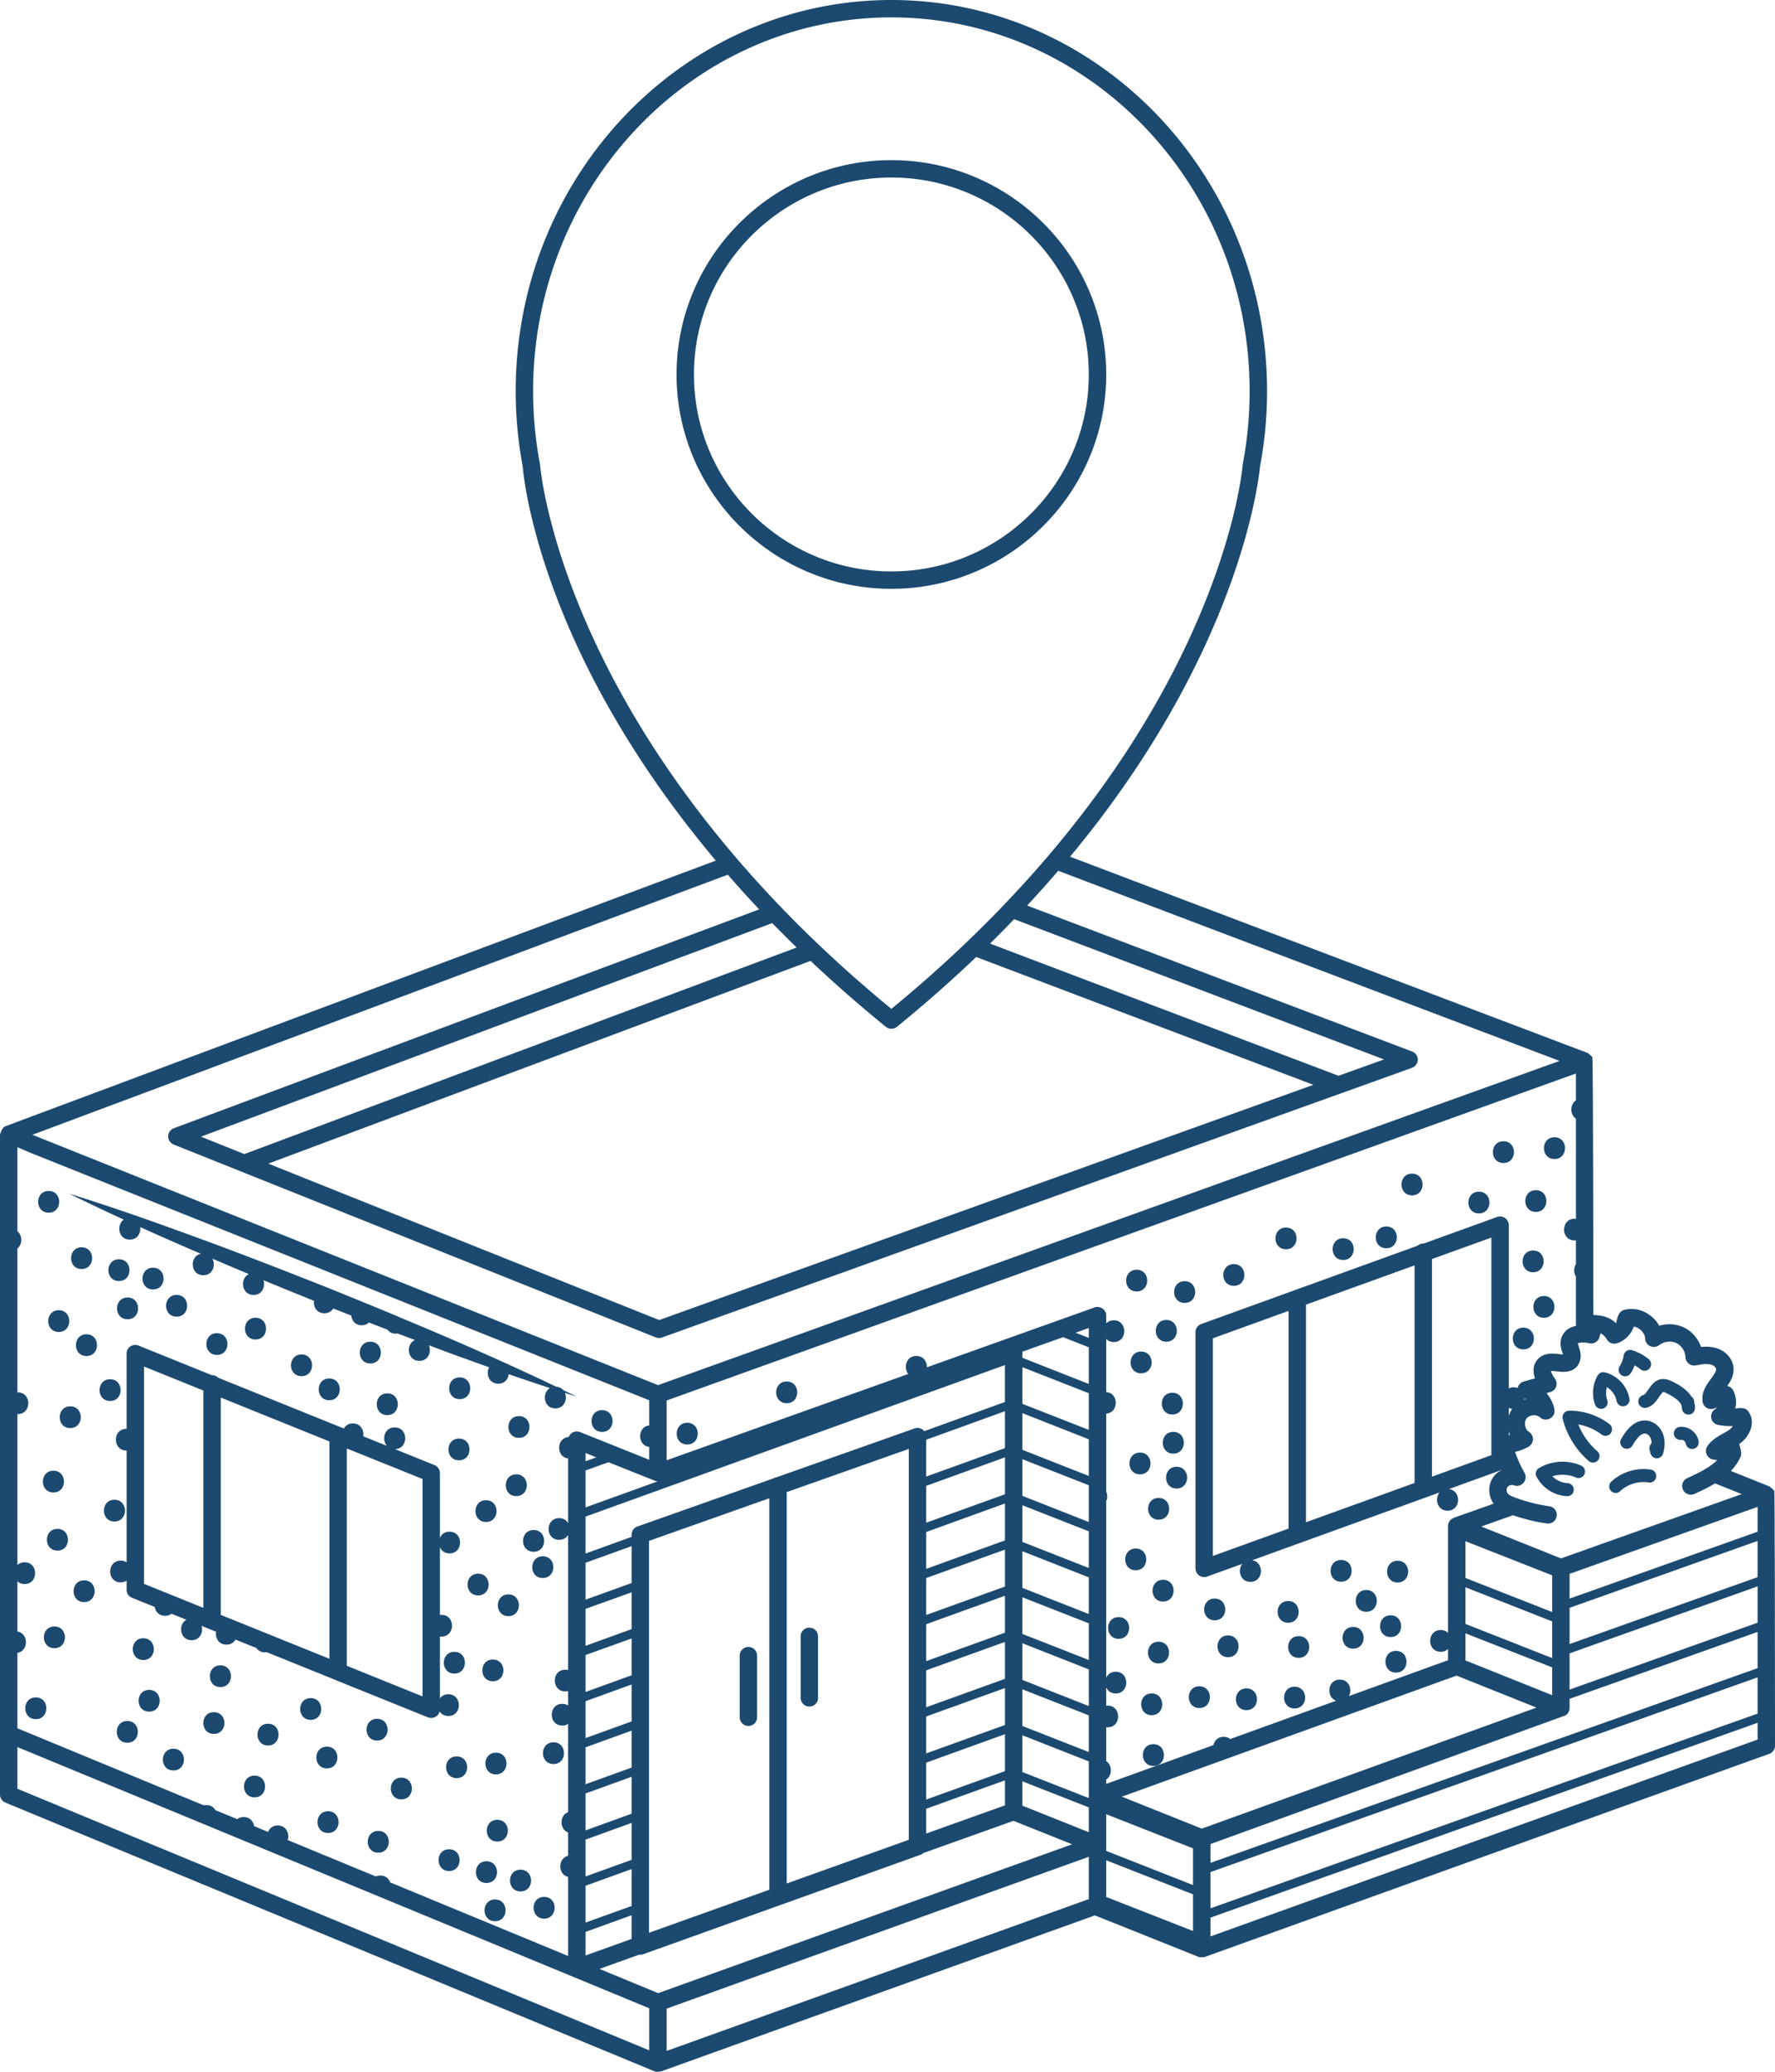 <svg width="204" height="238" viewBox="0 0 204 238" xmlns="http://www.w3.org/2000/svg"><path d="M169.97 136.9c-1.61 0-1.612 2.496 0 2.496 1.61 0 1.614-2.496 0-2.496zm2.82-5.793c-1.61 0-1.614 2.495 0 2.495 1.61 0 1.612-2.495 0-2.495zm-18.419 11.142c-1.61 0-1.612 2.496 0 2.496 1.61 0 1.614-2.496 0-2.496zm7.913-7.425c-1.61 0-1.613 2.496 0 2.496 1.61 0 1.612-2.496 0-2.496zm-31.138 20.443c-1.61 0-1.612 2.496 0 2.496 1.61 0 1.613-2.496 0-2.496zm5.006-8.086c-1.61 0-1.612 2.496 0 2.496 1.61 0 1.613-2.496 0-2.496zm-5.515-1.317c-1.61 0-1.614 2.495 0 2.495 1.609 0 1.612-2.495 0-2.495zm11.168-.644c-1.61 0-1.613 2.495 0 2.495 1.61 0 1.612-2.495 0-2.495zm5.994-4.202c-1.61 0-1.612 2.496 0 2.496 1.61 0 1.612-2.496 0-2.496zm27.278 11.502c-1.612 0-1.613 2.496 0 2.496 1.61 0 1.612-2.496 0-2.496zm-15.75-11.622c-1.609 0-1.612 2.496 0 2.496 1.61 0 1.614-2.496 0-2.496zm-18.189 49.474c1.61 0 1.613-2.496 0-2.496-1.609 0-1.613 2.496 0 2.496zm2.115 6.086c1.61 0 1.612-2.496 0-2.496-1.61 0-1.612 2.496 0 2.496zm13.774-11.302c1.61 0 1.612-2.496 0-2.496-1.61 0-1.614 2.496 0 2.496zm-8.98 1.263c1.608 0 1.611-2.496 0-2.496s-1.613 2.496 0 2.496zm1.212 4.032c1.61 0 1.612-2.496 0-2.496-1.61 0-1.612 2.496 0 2.496zm11.37-8.658c1.611 0 1.613-2.496 0-2.496-1.609 0-1.613 2.496 0 2.496zm-6.495-.089c1.61 0 1.613-2.496 0-2.496-1.61 0-1.612 2.496 0 2.496zm-5.346 12.064c-1.61 0-1.613 2.495 0 2.495 1.61 0 1.613-2.495 0-2.495zm11.034-5.708c1.608 0 1.611-2.496 0-2.496s-1.613 2.496 0 2.496zm.617 1.588c-1.61 0-1.612 2.496 0 2.496 1.61 0 1.613-2.496 0-2.496zm-4.926-.254c1.61 0 1.613-2.495 0-2.495-1.609 0-1.612 2.495 0 2.495zm-21.469-35.264c1.61 0 1.613-2.495 0-2.495-1.61 0-1.613 2.495 0 2.495zm.804 12.859c1.61 0 1.612-2.496 0-2.496-1.61 0-1.612 2.496 0 2.496zm-.111-6.994c-1.61 0-1.612 2.496 0 2.496 1.61 0 1.613-2.496 0-2.496zm-4.208 17.899c-1.61 0-1.612 2.495 0 2.495 1.609 0 1.612-2.495 0-2.495zm3.143 3.591c-1.61 0-1.612 2.496 0 2.496 1.61 0 1.612-2.496 0-2.496zm1.552-12.985c-1.609 0-1.612 2.496 0 2.496s1.614-2.496 0-2.496zm-2.062 6.077c1.609 0 1.612-2.495 0-2.495-1.61 0-1.613 2.495 0 2.495zm-2.142-7.705c-1.61 0-1.613 2.496 0 2.496 1.61 0 1.613-2.496 0-2.496zm-2.455 18.9c-1.61 0-1.613 2.495 0 2.495 1.61 0 1.613-2.495 0-2.495zm11.04.363c1.61 0 1.613-2.495 0-2.495-1.61 0-1.612 2.495 0 2.495zm-1.762 10.08c1.609 0 1.612-2.496 0-2.496s-1.614 2.496 0 2.496zm-5.284 4.153c-1.61 0-1.612 2.496 0 2.496 1.61 0 1.613-2.496 0-2.496zm-.194-3.333c1.61 0 1.612-2.496 0-2.496-1.61 0-1.612 2.496 0 2.496zm.786-8.44c-1.61 0-1.613 2.497 0 2.497 1.609 0 1.613-2.496 0-2.496zm44.29-39.71c-1.61 0-1.612 2.496 0 2.496 1.611 0 1.613-2.496 0-2.496zm1.216-15.742c1.61 0 1.611-2.496 0-2.496-1.61 0-1.613 2.496 0 2.496zm-2.141 6.076c1.61 0 1.613-2.495 0-2.495-1.61 0-1.612 2.495 0 2.495zm-.314 6.931c1.609 0 1.612-2.495 0-2.495-1.61 0-1.613 2.495 0 2.495zM34.655 158.091c1.61 0 1.612-2.495 0-2.495-1.61 0-1.612 2.495 0 2.495zm3.184 2.763c1.61 0 1.612-2.495 0-2.495-1.61 0-1.614 2.495 0 2.495zm14.911 4.408c-1.61 0-1.612 2.495 0 2.495 1.61 0 1.613-2.495 0-2.495zm.081-7.028c-1.61 0-1.612 2.496 0 2.496s1.614-2.496 0-2.496zm-8.32 4.33c1.61 0 1.613-2.495 0-2.495-1.61 0-1.613 2.495 0 2.495zm-1.948-8.428c-1.61 0-1.613 2.496 0 2.496 1.61 0 1.613-2.496 0-2.496zm17.077 8.546c-1.61 0-1.612 2.496 0 2.496 1.61 0 1.612-2.496 0-2.496zm30.775-3.98c-1.61 0-1.613 2.496 0 2.496 1.61 0 1.612-2.496 0-2.496zm-11.432 4.742c-1.61 0-1.612 2.496 0 2.496 1.61 0 1.613-2.496 0-2.496zm-9.79 1.048c1.608 0 1.611-2.496 0-2.496-1.61 0-1.612 2.496 0 2.496zm-9.857 7.375c1.61 0 1.613-2.495 0-2.495-1.61 0-1.613 2.495 0 2.495zm3.044 9.412c1.612 0 1.614-2.496 0-2.496-1.608 0-1.612 2.496 0 2.496zm-54.306-19.72c-1.61 0-1.614 2.495 0 2.495 1.61 0 1.612-2.496 0-2.496zm5.597-16.891c-1.609 0-1.612 2.495 0 2.495s1.614-2.495 0-2.495zm-6.917 8.345c1.609 0 1.613-2.495 0-2.495-1.61 0-1.613 2.495 0 2.495zm3.183.268c-1.61 0-1.612 2.495 0 2.495 1.61 0 1.613-2.495 0-2.495zm34.935-2.406a757.909 757.909 0 0 0-7.392-3.014c-4.863-1.927-9.748-3.834-14.672-5.63-4.914-1.807-9.857-3.554-14.871-5.112a242.44 242.44 0 0 0 6.29 2.989c-.868.592-.642 2.293.69 2.293.887 0 1.284-.757 1.195-1.436a407.15 407.15 0 0 0 6.126 2.704c.28.122.565.237.847.358-1.324.273-1.233 2.469.28 2.469 1.102 0 1.45-1.168 1.044-1.906 1.398.598 2.796 1.197 4.198 1.78-1.053.48-.878 2.387.531 2.387 1 0 1.38-.962 1.137-1.691 1.935.798 3.872 1.588 5.811 2.374-.083.677.313 1.423 1.194 1.423.487 0 .822-.23 1.016-.546.693.272 1.388.542 2.08.813.056.576.451 1.112 1.198 1.112.358 0 .63-.127.829-.319.711.278 1.422.555 2.133.829.2.27.516.456.954.456.074 0 .14-.01.207-.02.664.253 1.33.5 1.995.75-1.079.464-.912 2.395.507 2.395 1.047 0 1.412-1.054 1.096-1.793.707.264 1.409.539 2.117.797a473.24 473.24 0 0 0 4.803 1.734c-.388.739-.039 1.884 1.054 1.884.737 0 1.133-.523 1.195-1.091a266.65 266.65 0 0 0 4.74 1.595c-.946.549-.744 2.333.623 2.333 1.042 0 1.406-1.044 1.098-1.781.458.144.911.296 1.37.438-.515-.255-1.035-.5-1.553-.75a1.133 1.133 0 0 0-.813-.393c-3.947-1.89-7.933-3.677-11.936-5.415a410.183 410.183 0 0 0-5.338-2.261l-1.783-.755zm-35.493-5.091c1.61 0 1.613-2.496 0-2.496-1.61 0-1.612 2.496 0 2.496zm3.272 12.663c-1.61 0-1.614 2.495 0 2.495 1.609 0 1.612-2.495 0-2.495zm12.278-2.795c1.611 0 1.613-2.496 0-2.496-1.61 0-1.612 2.496 0 2.496zm4.438-4.271c-1.61 0-1.613 2.496 0 2.496 1.609 0 1.612-2.496 0-2.496zm-11.778-3.251c1.61 0 1.613-2.496 0-2.496-1.61 0-1.613 2.496 0 2.496zm2.709 3.124c1.61 0 1.613-2.495 0-2.495-1.61 0-1.612 2.495 0 2.495zm-5.637.299c1.61 0 1.613-2.496 0-2.496-1.61 0-1.613 2.496 0 2.496zM5.595 139.31c1.61 0 1.612-2.495 0-2.495-1.61 0-1.613 2.495 0 2.495zm37.88 71.025c-1.612 0-1.614 2.495 0 2.495 1.608 0 1.612-2.495 0-2.495zm9.007-8.564c-1.611 0-1.613 2.495 0 2.495 1.608 0 1.611-2.495 0-2.495zm3.426 12.049c-1.61 0-1.612 2.495 0 2.495 1.611 0 1.613-2.495 0-2.495zm1.247-4.763c-1.61 0-1.612 2.496 0 2.496 1.61 0 1.612-2.496 0-2.496zm-5.54 3.383c-1.61 0-1.612 2.496 0 2.496 1.61 0 1.614-2.496 0-2.496zm8.211 2.347c-1.611 0-1.613 2.496 0 2.496 1.608 0 1.612-2.496 0-2.496zm2.71 3.124c-1.612 0-1.614 2.495 0 2.495 1.609 0 1.612-2.495 0-2.495zm-5.638.298c-1.61 0-1.614 2.496 0 2.496 1.609 0 1.612-2.496 0-2.496zm6.713-15.56c1.61 0 1.613-2.496 0-2.496-1.61 0-1.613 2.495 0 2.495zm-26.043.5c1.61 0 1.613-2.495 0-2.495-1.61 0-1.612 2.495 0 2.495zm23.76-24.887c1.61 0 1.613-2.496 0-2.496-1.61 0-1.613 2.496 0 2.496zm-5.47-5.918c-1.61 0-1.614 2.496 0 2.496 1.61 0 1.612-2.496 0-2.496zm1.14 31.493c1.612 0 1.614-2.495 0-2.495-1.609 0-1.612 2.495 0 2.495zm-4.777-11.582c1.61 0 1.611-2.495 0-2.495-1.61 0-1.613 2.495 0 2.495zm6.207-9.092c-1.61 0-1.612 2.496 0 2.496 1.61 0 1.612-2.496 0-2.496zm-3.479-2.382c-1.61 0-1.612 2.495 0 2.495 1.61 0 1.613-2.495 0-2.495zm-6.388 14.097v-24.977l-8.699-3.504v24.966l8.699 3.515zM23.37 184.706v-24.967l-6.817-2.754v24.966l6.817 2.755zm14.49-19.116l-12.489-5.041v24.966l12.49 5.04V165.59zm12.667 31.019c-.063.23-.206.436-.406.575a1.042 1.042 0 0 1-.94.1l-10.709-4.322s0-.01-.01-.01l-7.813-3.154c-.065.009-.131.019-.201.019-.462 0-.786-.207-.983-.498l-2.401-.969c-.187.337-.534.583-1.04.583-.909 0-1.304-.791-1.188-1.483l-1.664-.672c.208.724-.173 1.64-1.15 1.64-1.376 0-1.57-1.814-.6-2.347l-1.704-.686c-.19.144-.437.235-.743.235-.707 0-1.102-.478-1.19-1.016l-2.613-1.055a.987.987 0 0 1-.62-.92v-1.049a1.196 1.196 0 0 1-.68.198c-1.613 0-1.61-2.496 0-2.496.275 0 .499.077.68.197v-12.845l-.022.002c-1.613 0-1.61-2.495 0-2.495l.021.002v-8.646c0-.33.16-.638.442-.829a.997.997 0 0 1 .93-.09l8.437 3.405h.01a1 1 0 0 1 .711.29l14.16 5.719h.01l.267.108c.188-.333.534-.576 1.034-.576.905 0 1.3.785 1.19 1.474l2.732 1.103c-.624-.696-.328-2.122.889-2.122 1.602 0 1.608 2.462.029 2.494l4.54 1.831c.38.161.63.52.63.929v7.446c.167-.406.53-.723 1.102-.723 1.614 0 1.612 2.496 0 2.496-.572 0-.936-.318-1.102-.724v7.8c.057-.006.113-.017.176-.017 1.613 0 1.61 2.496 0 2.496-.063 0-.119-.01-.176-.017v7.115c.2-.276.517-.472.964-.472 1.613 0 1.61 2.496 0 2.496-.473 0-.803-.217-.999-.52zm6.116-5.966c-1.61 0-1.612 2.496 0 2.496 1.61 0 1.613-2.496 0-2.496zm-13.306 9.308c1.61 0 1.613-2.496 0-2.496-1.608 0-1.612 2.496 0 2.496zm2.79 4.262c-1.61 0-1.613 2.495 0 2.495 1.608 0 1.611-2.495 0-2.495zm-21.547-7.52c-1.612 0-1.614 2.495 0 2.495 1.609 0 1.612-2.495 0-2.495zm4.674 7.287c-1.612 0-1.614 2.496 0 2.496 1.609 0 1.612-2.496 0-2.496zm8.446 4.094c-1.61 0-1.613 2.495 0 2.495 1.61 0 1.612-2.495 0-2.495zm-1.991-12.998c-1.61 0-1.612 2.495 0 2.495 1.61 0 1.612-2.495 0-2.495zm-21.078 2.629c-1.61 0-1.612 2.496 0 2.496s1.614-2.496 0-2.496zm-10.518-2.71c-1.609 0-1.612 2.495 0 2.495 1.61 0 1.613-2.495 0-2.495zm26.69 3.025c-1.61 0-1.613 2.496 0 2.496 1.61 0 1.613-2.496 0-2.496zm-5.474-6.709c-1.61 0-1.613 2.496 0 2.496 1.61 0 1.613-2.496 0-2.496zm-12.177-19.02c-1.61 0-1.613 2.496 0 2.496 1.61 0 1.612-2.496 0-2.496zm-3.486 9.257c-1.61 0-1.612 2.496 0 2.496 1.61 0 1.613-2.496 0-2.496zm6.803 9.15c1.611 0 1.613-2.496 0-2.496-1.609 0-1.613 2.495 0 2.495zm.672 3.435c-1.61 0-1.612 2.496 0 2.496 1.61 0 1.613-2.496 0-2.496zm2.788 6.757c-1.609 0-1.613 2.496 0 2.496 1.611 0 1.613-2.496 0-2.496zM6.602 175.635c-1.612 0-1.613 2.495 0 2.495 1.608 0 1.61-2.495 0-2.495zm-.35 11.211c-1.61 0-1.613 2.496 0 2.496 1.61 0 1.613-2.496 0-2.496zM6.14 171.45c1.61 0 1.612-2.496 0-2.496-1.61 0-1.612 2.496 0 2.496zm195.858 28.39v-1.926l-62.881 22.38v2.157l62.881-22.612zm-76.864 10.64v-2.853l-7.636-2.995v2.795l7.636 3.054zm0 2.827l-48.52 17.44v4.86l48.52-17.439v-4.861zm-1.912-1.438l-6.745-2.695-10.368 3.703a.816.816 0 0 1-.321.199l-31.866 11.421a.963.963 0 0 1-.331.059c-.04 0-.07-.01-.1-.019l-4.593 1.647 6.744 2.785 47.58-17.1zm-48.61 23.668v-4.832L2.002 200.7v4.79l72.61 30.048zM3.722 130.362l71.91 28.76 103.608-37.245-57.618-21.842a140.943 140.943 0 0 1-3.574 3.993l44.247 16.77c.39.15.652.519.652.938a1.01 1.01 0 0 1-.661.93l-8.097 2.914c-.01 0-.02.01-.04.01l-78.065 28.06a.985.985 0 0 1-.34.06c-.12 0-.25-.031-.37-.07l-55.418-22.16c-.38-.16-.63-.53-.63-.94a1 1 0 0 1 .649-.927l67.277-25.146a128.246 128.246 0 0 1-3.604-3.983L3.722 130.362zm87.835-21.513a145.27 145.27 0 0 1-2.803-2.805L23.098 130.58l4.986 1.997 63.473-23.728zm59.389 15.773l-38.752-14.684a152.609 152.609 0 0 1-9.119 8.026.986.986 0 0 1-.63.218.987.987 0 0 1-.63-.218 157.186 157.186 0 0 1-8.658-7.577l-62.321 23.289 44.927 17.969 75.183-27.023zm-34.39-19.028c-.9.93-1.82 1.868-2.77 2.806l40.052 15.184 5.225-1.877-42.506-16.113zm-14.11 10.302c37.782-31.005 40.354-62.19 40.373-62.5 0-.04.01-.08.02-.12.52-2.755.781-5.56.781-8.345 0-23.668-18.466-42.934-41.174-42.934-22.71 0-41.176 19.266-41.176 42.934 0 2.785.262 5.6.782 8.346.01.04.02.079.02.12.019.309 2.592 31.494 40.374 62.5zm-3.714 37.042l-22.119 7.95v6.868l27.771-9.915c-.565-.712-.256-2.07.933-2.07.832 0 1.23.664 1.204 1.307l19.274-6.88a.982.982 0 0 1 .911.129c.27.179.43.489.43.808v.893c.202-.212.488-.353.867-.353 1.613 0 1.61 2.495 0 2.495-.379 0-.665-.14-.867-.352v6.101c1.464.109 1.462 2.365 0 2.475v8.963c.153.347.153.762 0 1.108v20.282c.17-.396.532-.7 1.092-.7 1.614 0 1.612 2.495 0 2.495-.56 0-.922-.305-1.092-.7v2.111c.053-.007.102-.017.159-.017 1.612 0 1.61 2.496 0 2.496-.057 0-.106-.01-.16-.015v3.9c.713.463.712 1.65 0 2.113v.501l12.329-4.458c.109-.509.497-.947 1.172-.947.314 0 .566.097.759.25l12.165-4.399c-1.166-.401-1.026-2.423.425-2.423 1.094 0 1.442 1.15 1.051 1.888l11.382-4.117v-1.298a1.153 1.153 0 0 1-.837.326c-1.614 0-1.61-2.496 0-2.496.363 0 .638.13.837.326v-12.28c0-.12.02-.23.062-.34.01-.01 0-.02.01-.03.01-.02.019-.03.029-.05a.89.89 0 0 1 .15-.229c.03-.03.05-.06.08-.09.06-.05.13-.09.19-.12.041-.02.08-.05.121-.07 0 0 .01 0 .02-.01l4.584-1.626c-.642-.879-.68-2.127-.061-3.025a2.56 2.56 0 0 1 1.132-.9l-6.221 2.25c1.46.152 1.412 2.482-.146 2.482-1.206 0-1.508-1.394-.91-2.098l-4.288 1.551a1.187 1.187 0 0 1-.33.119l-16.933 6.125c1.409.199 1.343 2.476-.197 2.476-1.189 0-1.497-1.354-.933-2.067l-4.042 1.462c-.109.04-.229.06-.34.06a1.008 1.008 0 0 1-1-.998V153.04c0-.418.26-.788.66-.937l24.86-8.995c.18-.15.412-.26.662-.26.02 0 .03.01.04.01l8.447-3.054a1.005 1.005 0 0 1 1.341.938v7.304c.007.082.007.164 0 .245v11.21a1.291 1.291 0 0 1 1.018-.05.998.998 0 0 1 .693-.74l1.302-.37c-.321-.919-.18-1.746.44-2.315.71-.649 1.642-.54 2.312-.47.14.02.32.04.47.05-.03-.08-.06-.17-.08-.249-.13-.39-.28-.888-.16-1.457.1-.52.4-.949.851-1.248.27-.17.57-.27.87-.34v-5.664a1.39 1.39 0 0 1 0-1.43v-2.732c-.05.006-.097.016-.15.016-1.614 0-1.61-2.496 0-2.496.053 0 .1.009.15.014v-11.508c-.703-.465-.702-1.64 0-2.105v-3.084l-6.021 2.164-2.178.783-3.51 1.262-1.822.655-22.425 8.06-2.29.822-4.495 1.617-2.29.823-6.395 2.298-2.216.796-12.111 4.355-2.022.725-5.04 1.812-2.191.788-7.383 2.654zm75.06 8.912a1.236 1.236 0 0 1-.387-.114v.928a2.92 2.92 0 0 1 .388-.814zm-.257 3.011c-.06-.14-.09-.29-.13-.439v.45c.04-.01.09 0 .13-.01zm1.634-4.063c.069-.026.136-.058.208-.08a2.394 2.394 0 0 0-.197-.063 2.283 2.283 0 0 1-.011.143zm-27.076 14.805v-25.008l-8.697 3.146v25.005l8.697-3.143zm14.483-5.241v-24.996l-12.481 4.51v24.998l12.481-4.512zm8.828-3.195v-24.996l-6.826 2.465v24.997l6.826-2.466zm13.25-13.327c-.16-.279-.4-.518-.69-.678a2.68 2.68 0 0 0-.12.39 1 1 0 0 1-1.19.758c-.722-.16-1.223-.061-1.322.019.019.05.09.29.14.45.15.478.37 1.198-.05 1.927-.611 1.047-1.782.918-2.483.838-.2-.02-.52-.06-.68-.04.02.15.14.46.44.859.19.26.25.599.15.917-.11.31-.36.55-.68.64l-.43.12c.45.528.77 1.168.91 1.847.03.15.02.31-.01.449-.07.25-.24.478-.48.609-.381.218-.851.16-1.17-.121-.19-.179-.481-.269-.802-.239-.31.03-.58.17-.74.37-.16.208-.221.509-.16.817.05.31.21.57.43.71.29.19.47.52.46.859a.98.98 0 0 1-.5.848c-.481.28-1.01.48-1.551.6.28.828.65 1.636 1.09 2.415a.991.991 0 0 1-.12 1.138c-.28.32-.73.44-1.121.28-.23-.09-.58.01-.72.219a.644.644 0 0 0 .05.759c.17.19.52.33.821.439 1.271.468 2.591.808 3.932.998a.99.99 0 0 1 .852 1.128 1 1 0 0 1-.99.859c-.04 0-.09-.01-.142-.01-1.32-.19-2.631-.51-3.893-.949l-3.642 1.298 9.167 3.664 20.768-7.388-3.073-1.227c-.821.499-1.662.887-2.363 1.208a1 1 0 0 1-1.32-.5.989.989 0 0 1 .5-1.318c1.32-.598 2.572-1.217 3.442-2.067l-.439-.058a1.007 1.007 0 0 1-.78-.6.986.986 0 0 1 .098-.968c.49-.7 1.182-1.089 1.792-1.427.241-.14.481-.27.7-.42.162-.12.31-.28.42-.44a7.286 7.286 0 0 1-1.68-.129c-.4-.07-.72-.389-.8-.78-.08-.397.1-.808.44-1.036a.78.78 0 0 0 .2-.2l-.28.12a.988.988 0 0 1-.87-.061 1.002 1.002 0 0 1-.491-.728c-.15-1.099.47-1.937.96-2.605.33-.45.641-.87.591-1.15-.03-.208-.33-.437-.66-.508-.492-.11-1.091 0-1.663.11-.29.05-.59-.02-.81-.2a.998.998 0 0 1-.38-.748c-.02-.669-.46-1.338-1.07-1.627a1.942 1.942 0 0 0-1.943.24c-.3.228-.7.279-1.04.12a.978.978 0 0 1-.58-.87c-.02-.398-.262-.798-.651-1.088a1.61 1.61 0 0 0-.66-.289c-.3.898-1.042 1.657-1.962 1.927a.993.993 0 0 1-1.151-.48zm17.344 19.267l-21.608 7.697v2.845l21.608-7.688v-2.854zm-33.578 17.64l9.969 3.992v-3.194l-9.969-3.913v3.114zm0-8.406v4.212l9.969 3.923v-4.212l-9.969-3.923zm11.97 12.817v1.058c0 .12-.02.23-.059.34-.02.06-.05.09-.06.119-.03.05-.05.1-.081.14l-.109.11a.565.565 0 0 1-.25.17c-.02.013-13.592 4.928-40.714 14.744v2.166l62.881-22.37v-4.163l-21.608 7.686zm0-5.221v4.162l21.608-7.685v-4.174l-21.608 7.697zm0-5.231v4.162l21.608-7.685v-4.163l-21.608 7.686zm-11.97-7.657v4.224l9.969 3.913v-4.213l-9.969-3.924zm-30.294 33.022l38.462-13.904-9.188-3.674-38.463 13.906 9.189 3.672zm-1.011 2.267l-9.98-3.924v4.214l9.98 3.923v-4.213zm-9.98 5.58l9.98 3.914v-4.213l-9.98-3.913v4.213zM72.59 204.114l-5.295 1.916v4.243l5.295-1.917v-4.242zm-5.295-35.189v4.243l8.297-2.995a1.24 1.24 0 0 1-.389-.09l-5.275-2.107-2.633.95zm0-2.006v.948l1.242-.449-1.242-.5zm5.295 10.701l-5.295 1.907v4.242l5.295-1.916v-4.233zm-5.295 17.808v4.243l5.295-1.917v-4.243l-5.295 1.917zm5.295-7.206l-5.295 1.906v4.243l5.295-1.917v-4.232zm-5.295.848l5.295-1.917v-4.232l-5.295 1.906v4.243zm5.295 20.343l-5.295 1.917v4.233l5.295-1.907v-4.243zm0 5.302l-5.295 1.917v4.232l5.295-1.906v-4.243zm0-11.66v-4.242l-5.295 1.917v4.242l5.295-1.916zm42.907-30.337l-9.048 3.275v4.233l9.048-3.266v-4.242zm2.001-10.381v4.212l7.636 3.004v-4.211l-7.636-3.005zm0-5.28v4.212l7.636 2.994v-4.212l-7.636-2.995zm7.636-4.503l-1.52.549 1.52.589v-1.138zm0 43.434v-4.214l-7.636-3.004v4.213l7.636 3.005zm-7.636-8.287l7.636 2.995v-4.212l-7.636-2.995v4.212zm0-5.29l7.636 3.005v-4.213l-7.636-3.004v4.213zm-11.049 19.016l9.048-3.263v-4.242l-9.048 3.263v4.242zm0-5.3l9.048-3.265v-4.242l-9.048 3.265v4.243zm0-5.3l9.048-3.265v-4.243l-9.048 3.265v4.243zm0-15.902l9.048-3.264v-4.243l-9.048 3.274v4.233zm11.05-2.007v4.212l7.635 2.995v-4.212l-7.636-2.995zm0-5.29v4.212l7.635 3.005v-4.223l-7.636-2.994zm-11.05 13.655v4.242l9.048-3.263v-4.243l-9.048 3.264zm0-15.891v4.232l9.048-3.264v-4.243l-9.048 3.275zm9.048 38.073v-4.243l-9.048 3.265v4.242l9.048-3.264zm9.637-2.196v-4.213l-7.636-2.995v4.213l7.636 2.995zm-7.636-45.99v.699l7.636 3.005v-4.213l-2.953-1.158-4.683 1.667zm-50.203 18.946v4.243l5.295-1.917v-.25c0-.419.26-.798.661-.937l15.664-5.54a.877.877 0 0 1 .34-.12l15.862-5.61c.3-.111.642-.06.912.13.07.048.139.12.189.188l9.279-3.353v-4.242l-48.202 17.408zm2.144-15.434l-18.075-7.225-1.024-.41-40.13-16.043-.801-.322-5.99-2.394-1.417-.615v9.657c.588.48.588 1.505 0 1.984v16.532c.014-.001.026-.005.04-.005 1.613 0 1.61 2.496 0 2.496-.014 0-.026-.003-.04-.004v17.347a1.16 1.16 0 0 1 .825-.315c1.614 0 1.61 2.495 0 2.495-.355 0-.628-.124-.825-.313v5.772c1.3.217 1.298 2.232 0 2.45v8.665l21.42 8.852c.09-.02.188-.031.292-.031.503 0 .85.245 1.04.58l2.508 1.038a1.19 1.19 0 0 1 .745-.24c.715 0 1.111.493 1.191 1.04l1.615.667c.162-.414.531-.74 1.11-.74.992 0 1.37.943 1.142 1.67l10.118 4.182c.148-.066.32-.104.518-.104.603 0 .98.347 1.132.785l20.46 8.456v-9.084c-1.198-.276-1.196-2.149 0-2.424v-2.678c-1.008-.369-1.007-1.966 0-2.334v-10.14c-.178.117-.4.192-.67.192-1.613 0-1.61-2.496 0-2.496.27 0 .492.074.67.191v-1.656c-.098.025-.204.04-.32.04-1.613 0-1.61-2.496 0-2.496.116 0 .222.017.32.041v-15.53c-.188.33-.533.57-1.032.57-1.612 0-1.61-2.495 0-2.495.5 0 .844.24 1.033.572v-7.423c-1.398-.174-1.371-2.367.076-2.469a.99.99 0 0 1 .355-.466c.28-.18.63-.22.94-.1l7.947 3.184v-1.48c-1.392-.159-1.389-2.305 0-2.464v-2.895l-4.52-1.805-.653-.262zm3.15 63.95v-2.725l-5.294 1.917v2.704l5.295-1.896zm15.825-50.621l-13.822 4.891v45.021l13.822-4.941V172.12zm16.034 39.231V166.45l-14.032 4.961v44.961l14.032-5.02zm11.049-3.953v-2.875l-9.048 3.264v2.845l9.048-3.234zm9.637-.839v-4.213l-7.636-3.005v4.224l7.636 2.994zm76.864-9.704v-4.162l-62.881 22.37v4.163l62.881-22.37zM204 200.54c0 .418-.26.798-.66.938l-64.895 23.34c-.46.05-.59.03-.71-.021l-11.9-4.761-49.881 17.928c-.47.06-.602.04-.72-.01L.62 207.077a.994.994 0 0 1-.62-.919v-75.806c.2-.669.39-.88.65-.98l81.618-30.505c-8.066-9.584-13.07-18.369-16.134-25.076-5.254-11.56-5.994-19.367-6.055-20.196a46.677 46.677 0 0 1-.81-8.664C59.269 20.154 78.635 0 102.446 0c23.81 0 43.176 20.154 43.176 44.931 0 2.895-.27 5.81-.81 8.664-.122 1.328-2.233 21.244-21.83 44.823l59.5 22.55c.441.349.49.419.521.49.06.133.1 10.002.12 29.608 1.33.04 2.061.409 2.623.958.16-1.01.46-1.418.9-1.537.98-.28 2.061-.061 2.953.589.47.339.84.757 1.09 1.227a3.963 3.963 0 0 1 2.792.17c.952.44 1.683 1.287 2.023 2.266a4.7 4.7 0 0 1 1.49.06c1.161.25 2.042 1.108 2.212 2.136.151.928-.26 1.667-.69 2.286.28.06.54.24.68.51a2.94 2.94 0 0 1 .231 2.076c.89-.141 1.27.009 1.501.32.34.468.48 1.026.38 1.636-.13.789-.67 1.608-1.421 2.127.26.868.27 1.198.14 1.487-.27.619-.66 1.137-1.1 1.606l4.442 1.777c.46.38.51.46.552.55.04.106.066 9.849.079 29.229zM102.446 65.645c12.51 0 22.688-10.143 22.688-22.621 0-12.478-10.178-22.63-22.688-22.63-12.51 0-22.69 10.152-22.69 22.63s10.18 22.621 22.69 22.621zm0 1.997c-13.612 0-24.69-11.042-24.69-24.618 0-13.576 11.078-24.626 24.69-24.626 13.61 0 24.69 11.05 24.69 24.626s-11.08 24.618-24.69 24.618zM86.012 189.198c-.55 0-1 .45-1 .998v7.079c0 .549.45.998 1 .998.56 0 1-.45 1-.998v-7.079a.997.997 0 0 0-1-.998zm7.006-2.216c-.55 0-1 .45-1 .998v7.069c0 .548.45.998 1 .998.56 0 1-.45 1-.998v-7.069a.997.997 0 0 0-1-.998zm87.113-15.103c.39 0 .73-.31.74-.719a.745.745 0 0 0-.71-.778 2.71 2.71 0 0 1-1.751-.789c.87-.27 1.87-.23 2.7.139a.748.748 0 1 0 .61-1.367 5.348 5.348 0 0 0-4.853.289.75.75 0 0 0-.279.98 4.228 4.228 0 0 0 3.503 2.245h.04zm4.853-8.275a7.519 7.519 0 0 0-2.112-1.128 7.113 7.113 0 0 0-2.55-.41.735.735 0 0 0-.581.29c-.03.03-.051.07-.07.1a.778.778 0 0 0-.071.538 9.51 9.51 0 0 0 2.993 4.842c.14.12.32.179.49.179a.742.742 0 0 0 .49-1.307 7.98 7.98 0 0 1-2.182-3.074c.96.17 1.903.569 2.672 1.158a.76.76 0 0 0 1.051-.131.765.765 0 0 0-.13-1.057zm-1.361-5.602a4.053 4.053 0 0 0-.31 3.346c.11.308.401.499.71.499a.77.77 0 0 0 .25-.05.732.732 0 0 0 .45-.949 2.628 2.628 0 0 1-.048-1.497c.57.35 1 .938 1.12 1.587.07.41.471.68.871.6a.737.737 0 0 0 .601-.86c-.25-1.447-1.381-2.665-2.813-3.024a.754.754 0 0 0-.831.348zm6.096 10.822c-1.612-.26-3.354.28-4.535 1.388a.754.754 0 0 0-.04 1.058c.151.16.351.239.55.239a.71.71 0 0 0 .511-.21c.86-.797 2.112-1.187 3.273-.998.42.07.8-.209.862-.618a.742.742 0 0 0-.621-.859zm-3.354-10.832c.131.08.271.12.41.12a.77.77 0 0 0 .632-.338c.19-.29.34-.61.46-.929.23.13.45.28.66.45.311.26.79.23 1.052-.09.27-.32.23-.79-.08-1.058a5.478 5.478 0 0 0-1.933-1.038.749.749 0 0 0-.62.08.792.792 0 0 0-.34.528c-.06.44-.22.868-.461 1.238-.22.34-.13.809.22 1.037zm4.775 8.985c.22-.798.23-1.527.02-2.146-.281-.868-1-1.508-1.821-1.627-1.662-.24-2.683 1.527-3.024 2.106-.2.36-.08.82.281 1.029.36.2.821.08 1.02-.28.562-.978 1.081-1.437 1.502-1.367.25.03.51.288.62.609.05.15.071.32.071.508a.746.746 0 0 0-.22.73l.099.409c.081.34.371.568.71.579h.022c.33 0 .63-.23.72-.55zm-2.273-6.718a.775.775 0 0 0-.58.738c0 .061.01.11.02.17.1.4.501.64.912.55.73-.17 1.13-.759 1.45-1.229.171-.24.391-.569.52-.579h.01c.08 0 .271.1.382.16.99.499 1.53.958 1.681 1.408l.05.37c.04.379.36.659.74.659h.05c.39-.03.701-.35.701-.75 0-.199-.02-.4-.07-.578l-.01-.05-.02-.19a.717.717 0 0 0-.301-.499c-.58-.91-1.64-1.457-2.14-1.707-.272-.14-.692-.31-1.122-.32-.89.03-1.362.73-1.702 1.229-.19.268-.4.579-.57.618zm6.357 5.34a.755.755 0 0 1-.64.85c-.03.01-.071.01-.102.01-.37 0-.69-.27-.75-.65-.03-.219-.29-.428-.521-.4-.41.041-.79-.25-.83-.657a.744.744 0 0 1 .65-.829c1.032-.13 2.042.648 2.193 1.676z" fill="#1C496F" fill-rule="evenodd"/></svg>